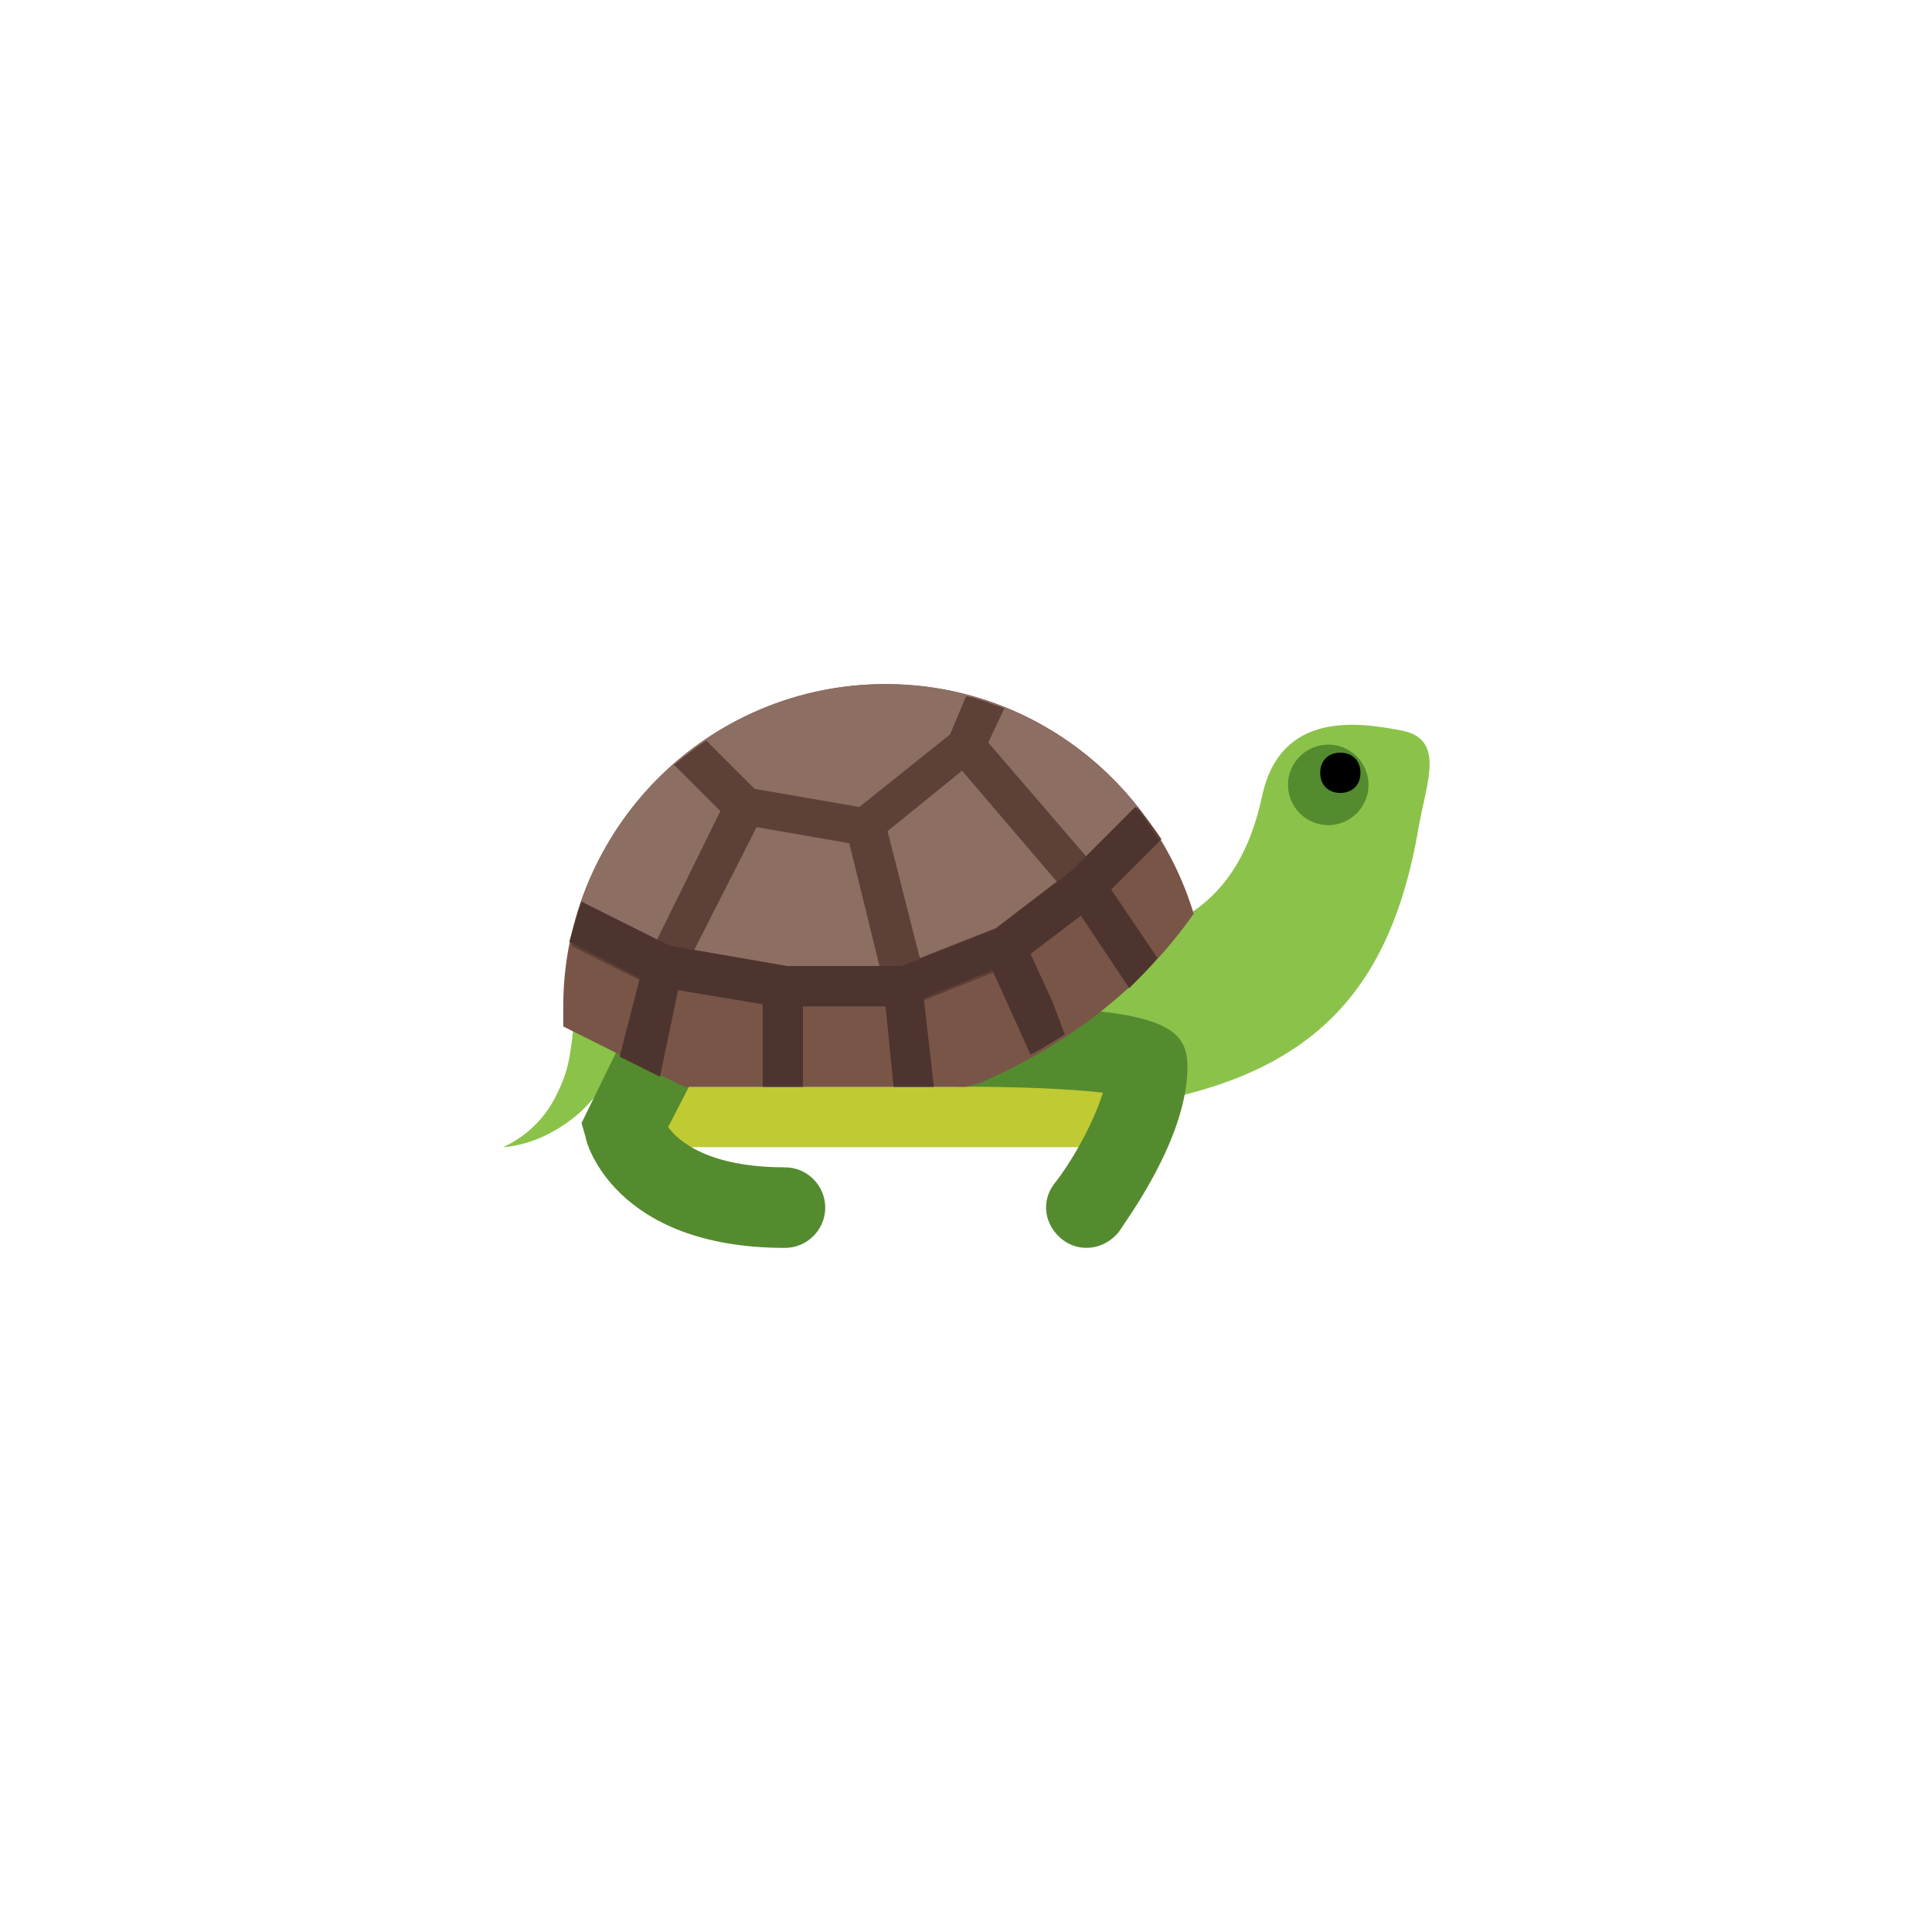 <?xml version="1.0" encoding="UTF-8" standalone="no" ?>
<!DOCTYPE svg PUBLIC "-//W3C//DTD SVG 1.1//EN" "http://www.w3.org/Graphics/SVG/1.1/DTD/svg11.dtd">
<svg xmlns="http://www.w3.org/2000/svg" xmlns:xlink="http://www.w3.org/1999/xlink" version="1.1" width="400" height="400" viewBox="0 0 400 400" xml:space="preserve">
<desc>Created with Fabric.js 3.6.2</desc>
<defs>
</defs>
<g transform="matrix(4.17 0 0 4.17 245.05 190.46)" id="surface1"  >
<path style="stroke: none; stroke-width: 1; stroke-dasharray: none; stroke-linecap: butt; stroke-dashoffset: 0; stroke-linejoin: miter; stroke-miterlimit: 4; fill: rgb(139,195,74); fill-rule: nonzero; opacity: 1;"  transform=" translate(-34.81, -21.71)" d="M 26.6 31.4 c -2.2 0 -4 -1.8 -4 -4 c 0 -2.2 1.8 -3.9 4 -4 C 33 23 37.3 22 38.7 15.6 c 0.9 -4.3 4.8 -3.7 6.9 -3.3 c 2.2 0.4 1.3 2.5 0.9 4.7 C 44.9 26.5 40 31 26.6 31.4 z" stroke-linecap="round" />
</g>
<g transform="matrix(4.17 0 0 4.17 117.92 221.04)" id="surface1"  >
<path style="stroke: none; stroke-width: 1; stroke-dasharray: none; stroke-linecap: butt; stroke-dashoffset: 0; stroke-linejoin: miter; stroke-miterlimit: 4; fill: rgb(139,195,74); fill-rule: nonzero; opacity: 1;"  transform=" translate(-4.3, -29.05)" d="M 7.5 27.3 c -0.3 0.8 -0.7 1.4 -1.1 2.1 c -0.4 0.6 -0.9 1.2 -1.5 1.8 C 3.8 32.2 2.4 32.9 1 33 c 1.3 -0.6 2.2 -1.6 2.7 -2.7 c 0.3 -0.6 0.5 -1.2 0.6 -1.8 c 0.1 -0.6 0.2 -1.3 0.2 -1.8 c 0 -0.9 0.6 -1.6 1.5 -1.6 c 0.8 0 1.6 0.6 1.6 1.5 c 0 0.2 0 0.4 -0.1 0.6 L 7.5 27.3 z" stroke-linecap="round" />
</g>
<g transform="matrix(4.17 0 0 4.17 183.96 231.25)" id="surface1"  >
<path style="stroke: none; stroke-width: 1; stroke-dasharray: none; stroke-linecap: butt; stroke-dashoffset: 0; stroke-linejoin: miter; stroke-miterlimit: 4; fill: rgb(192,202,51); fill-rule: nonzero; opacity: 1;"  transform=" translate(-20.15, -31.5)" d="M 6 30 c 0 1.7 1.3 3 3 3 h 22 c 1.7 0 3 -1.2 3.3 -3 H 6 z" stroke-linecap="round" />
</g>
<g transform="matrix(4.17 0 0 4.17 275 162.5)" id="surface1"  >
<path style="stroke: none; stroke-width: 1; stroke-dasharray: none; stroke-linecap: butt; stroke-dashoffset: 0; stroke-linejoin: miter; stroke-miterlimit: 4; fill: rgb(85,139,47); fill-rule: nonzero; opacity: 1;"  transform=" translate(-42, -15)" d="M 44 15 c 0 1.1 -0.9 2 -2 2 s -2 -0.9 -2 -2 s 0.9 -2 2 -2 S 44 13.9 44 15 z" stroke-linecap="round" />
</g>
<g transform="matrix(4.17 0 0 4.17 218.75 233.33)" id="surface1"  >
<path style="stroke: none; stroke-width: 1; stroke-dasharray: none; stroke-linecap: butt; stroke-dashoffset: 0; stroke-linejoin: miter; stroke-miterlimit: 4; fill: rgb(85,139,47); fill-rule: nonzero; opacity: 1;"  transform=" translate(-28.5, -32)" d="M 30 38 c -0.4 0 -0.8 -0.1 -1.2 -0.4 c -0.9 -0.7 -1.1 -1.9 -0.4 -2.8 c 0.8 -1 1.9 -2.9 2.4 -4.5 C 29.2 30.1 26.4 30 24 30 c -1.1 0 -2 -0.9 -2 -2 s 0.9 -2 2 -2 c 9.5 0 11 0.9 11 3 c 0 3.6 -3.1 7.7 -3.4 8.2 C 31.2 37.7 30.6 38 30 38 z M 31.9 30.5 L 31.9 30.5 L 31.9 30.5 z" stroke-linecap="round" />
</g>
<g transform="matrix(4.17 0 0 4.17 145.63 233.3)" id="surface1"  >
<path style="stroke: none; stroke-width: 1; stroke-dasharray: none; stroke-linecap: butt; stroke-dashoffset: 0; stroke-linejoin: miter; stroke-miterlimit: 4; fill: rgb(85,139,47); fill-rule: nonzero; opacity: 1;"  transform=" translate(-10.95, -31.99)" d="M 15 38 c -8.5 0 -9.9 -5.3 -9.9 -5.5 l -0.2 -0.7 l 2.3 -4.7 c 0.5 -1 1.7 -1.4 2.7 -0.9 c 1 0.5 1.4 1.7 0.9 2.7 L 9.2 32 c 0.5 0.7 2 2 5.8 2 c 1.1 0 2 0.9 2 2 S 16.1 38 15 38 z" stroke-linecap="round" />
</g>
<g transform="matrix(4.17 0 0 4.17 181.88 183.33)" id="surface1"  >
<path style="stroke: none; stroke-width: 1; stroke-dasharray: none; stroke-linecap: butt; stroke-dashoffset: 0; stroke-linejoin: miter; stroke-miterlimit: 4; fill: rgb(121,85,72); fill-rule: nonzero; opacity: 1;"  transform=" translate(-19.65, -20)" d="M 24 30 l 0.7 -0.2 c 4.4 -1.9 8.1 -4.8 10.6 -8.4 C 33.3 14.8 27.2 10 20 10 c -8.8 0 -16 7.2 -16 16 v 1 l 6 3 H 24 z" stroke-linecap="round" />
</g>
<g transform="matrix(4.17 0 0 4.17 178.54 172.92)" id="surface1"  >
<path style="stroke: none; stroke-width: 1; stroke-dasharray: none; stroke-linecap: butt; stroke-dashoffset: 0; stroke-linejoin: miter; stroke-miterlimit: 4; fill: rgb(141,110,99); fill-rule: nonzero; opacity: 1;"  transform=" translate(-18.85, -17.5)" d="M 20 10 c -7.4 0 -13.6 5 -15.4 11.8 L 9 24 l 6 1 h 6 l 5 -2 l 4 -3 l 3.1 -3.1 C 30.2 12.7 25.4 10 20 10 z" stroke-linecap="round" />
</g>
<g transform="matrix(4.17 0 0 4.17 179.38 176.25)" id="surface1"  >
<path style="stroke: none; stroke-width: 1; stroke-dasharray: none; stroke-linecap: butt; stroke-dashoffset: 0; stroke-linejoin: miter; stroke-miterlimit: 4; fill: rgb(93,64,55); fill-rule: nonzero; opacity: 1;"  transform=" translate(-19.05, -18.3)" d="M 32.5 16.1 l -2.5 2.5 l -4.9 -5.7 l 0.8 -1.7 c -0.6 -0.2 -1.3 -0.5 -1.9 -0.6 l -0.8 1.9 l -4.5 3.6 l -5.2 -0.9 l -2.4 -2.4 c -0.6 0.4 -1.1 0.8 -1.6 1.2 l 2.3 2.3 l -3.2 6.5 l -3.7 -1.8 c -0.2 0.6 -0.4 1.3 -0.5 2 l 4.2 2.1 c 0.1 0 0.1 0 0.1 0 S 8.8 25 8.8 25 l 6 1 c 0.1 0 0.1 0 0.2 0 h 6 c 0.1 0 0.3 0 0.4 -0.1 l 5 -2 c 0.1 0 0.2 -0.1 0.2 -0.1 l 4 -3 c 0 0 0 0 0 -0.1 c 0 0 0 0 0.1 0 l 3 -3 C 33.3 17.1 32.9 16.6 32.5 16.1 z M 15.1 24 l -4.6 -0.8 l 3.1 -6.1 l 4.6 0.8 l 1.5 6.1 H 15.1 z M 25.5 22.1 l -3.8 1.5 l -1.6 -6.3 l 3.7 -3 l 4.7 5.5 L 25.5 22.1 z" stroke-linecap="round" />
</g>
<g transform="matrix(4.17 0 0 4.17 178.96 196.04)" id="surface1"  >
<path style="stroke: none; stroke-width: 1; stroke-dasharray: none; stroke-linecap: butt; stroke-dashoffset: 0; stroke-linejoin: miter; stroke-miterlimit: 4; fill: rgb(78,52,46); fill-rule: nonzero; opacity: 1;"  transform=" translate(-18.95, -23.05)" d="M 28.3 25.8 l -1.1 -2.4 l 2.5 -1.9 l 2.4 3.6 c 0.5 -0.5 1 -1 1.4 -1.5 l -2.3 -3.4 l 2.4 -2.4 c -0.4 -0.6 -0.7 -1.1 -1.2 -1.7 l -3.2 3.2 l -3.8 2.9 L 20.8 24 h -5.7 l -5.8 -1 l -4.4 -2.2 c -0.2 0.6 -0.4 1.3 -0.6 2 l 3.5 1.8 l -1 3.9 l 2 1 l 0.9 -4.3 l 4.2 0.7 V 30 h 2 v -4 h 4.1 l 0.4 4 h 2 l -0.5 -4.4 l 3.4 -1.4 l 1.9 4.2 c 0.6 -0.3 1.2 -0.7 1.7 -1 L 28.3 25.8 z" stroke-linecap="round" />
</g>
<g transform="matrix(4.17 0 0 4.17 277.5 160)" id="surface1"  >
<path style="stroke: none; stroke-width: 1; stroke-dasharray: none; stroke-linecap: butt; stroke-dashoffset: 0; stroke-linejoin: miter; stroke-miterlimit: 4; fill: rgb(0,0,0); fill-rule: nonzero; opacity: 1;"  transform=" translate(-42.6, -14.4)" d="M 43.6 14.4 c 0 0.6 -0.4 1 -1 1 c -0.6 0 -1 -0.4 -1 -1 c 0 -0.6 0.4 -1 1 -1 C 43.2 13.4 43.6 13.8 43.6 14.4 z" stroke-linecap="round" />
</g>
</svg>